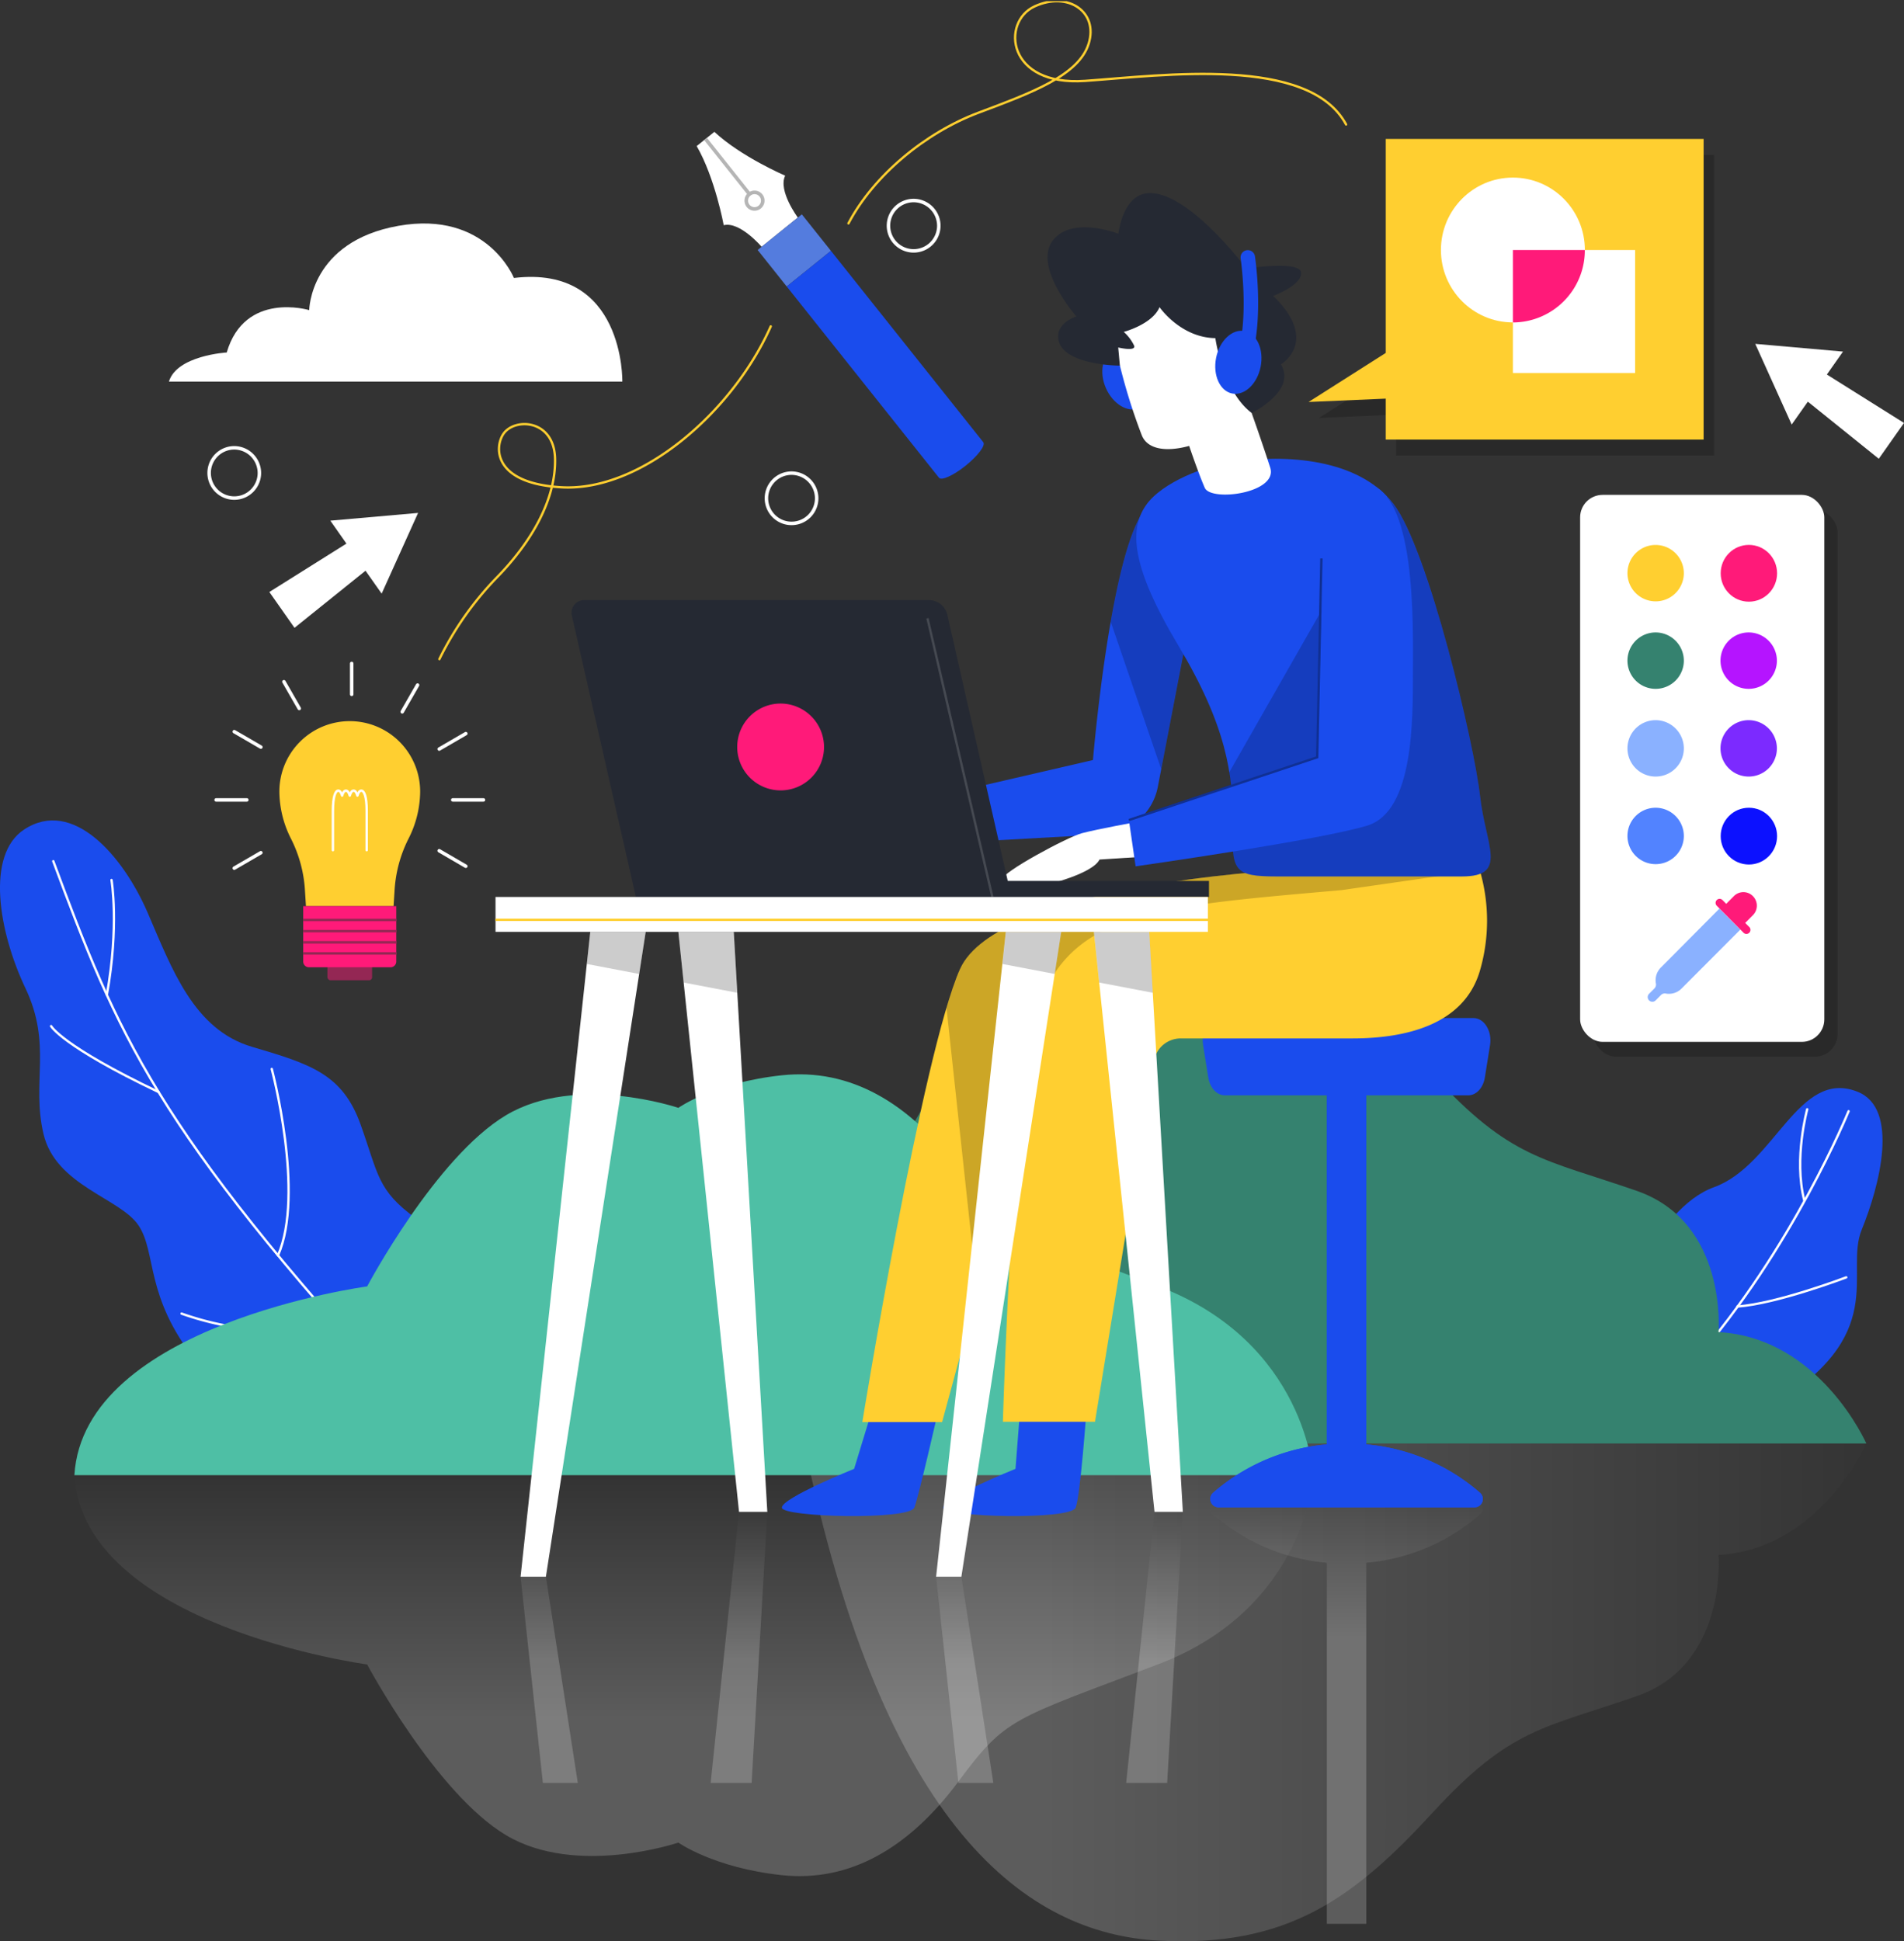 <svg xmlns="http://www.w3.org/2000/svg" xmlns:xlink="http://www.w3.org/1999/xlink" viewBox="0 0 409.23 417.16"><rect x="0" y="0" width="409.23" height="417.16" fill="#333333" stroke="none"/><defs><style>.cls-1,.cls-15,.cls-16,.cls-17,.cls-19,.cls-21,.cls-29,.cls-30,.cls-31,.cls-5{fill:none;}.cls-2{isolation:isolate;}.cls-3{clip-path:url(#clip-path);}.cls-4{fill:#1a4ced;}.cls-15,.cls-17,.cls-31,.cls-5{stroke:#fff;}.cls-15,.cls-17,.cls-21,.cls-5{stroke-linecap:round;stroke-linejoin:round;}.cls-21,.cls-29,.cls-30,.cls-31,.cls-5{stroke-width:0.5px;}.cls-10,.cls-11,.cls-22,.cls-6,.cls-8{opacity:0.2;mix-blend-mode:multiply;}.cls-6{fill:url(#linear-gradient);}.cls-7{fill:#35826f;}.cls-9{fill:#4ebfa5;}.cls-10{fill:url(#linear-gradient-2);}.cls-11{fill:url(#linear-gradient-3);}.cls-12{fill:#942754;}.cls-13{fill:#ffcf30;}.cls-14{fill:#ff1a79;}.cls-15,.cls-16{stroke-width:0.52px;}.cls-16{stroke:#942754;}.cls-16,.cls-19,.cls-29,.cls-30,.cls-31{stroke-miterlimit:10;}.cls-17{stroke-width:0.75px;}.cls-18{fill:#fff;}.cls-19{stroke:#b5b5b5;stroke-width:0.77px;}.cls-20{fill:#547cde;}.cls-21,.cls-30{stroke:#ffcf30;}.cls-23{fill:#b514ff;}.cls-24{fill:#8ab1ff;}.cls-25{fill:#7c2aff;}.cls-26{fill:#5283ff;}.cls-27{fill:#0c11ff;}.cls-28{fill:#252933;}.cls-29{stroke:#103094;}.cls-31{opacity:0.15;}.cls-32{fill:url(#linear-gradient-4);}.cls-33{fill:url(#linear-gradient-5);}.cls-34{fill:url(#linear-gradient-6);}.cls-35{fill:url(#linear-gradient-7);}</style><clipPath id="clip-path" transform="translate(-149.09)"><rect class="cls-1" y="0.25" width="707.05" height="416.91" rx="15.53"/></clipPath><linearGradient id="linear-gradient" x1="373.07" y1="363.67" x2="601.36" y2="363.67" gradientUnits="userSpaceOnUse"><stop offset="0" stop-color="#fff"/><stop offset="1"/></linearGradient><linearGradient id="linear-gradient-2" x1="298.22" y1="369.32" x2="298.22" y2="304.63" xlink:href="#linear-gradient"/><linearGradient id="linear-gradient-3" x1="438.51" y1="351.85" x2="438.51" y2="310.96" xlink:href="#linear-gradient"/><linearGradient id="linear-gradient-4" x1="248.14" y1="356.53" x2="248.14" y2="314.74" xlink:href="#linear-gradient"/><linearGradient id="linear-gradient-5" x1="207.35" y1="356.53" x2="207.35" y2="314.74" xlink:href="#linear-gradient"/><linearGradient id="linear-gradient-6" x1="158.83" y1="356.53" x2="158.83" y2="314.74" xlink:href="#linear-gradient"/><linearGradient id="linear-gradient-7" x1="118.04" y1="356.53" x2="118.04" y2="314.74" xlink:href="#linear-gradient"/></defs><title>Asset 4</title><g class="cls-2"><g id="Layer_2" data-name="Layer 2"><g id="OBJECTS"><g class="cls-3"><path class="cls-4" d="M154.29,178.24c10.47-6.88,21.3,5.78,26.52,17.85s9.89,25.16,22.46,28.86,19.44,5.83,23.32,16.68,3.58,14.14,11.91,20.19,17,16.85,18.2,28.87l-43.46,19.94s-11.18-4.57-22.11-18.3-8.34-23.11-12.26-29-17.81-8.52-20.43-19.67,1.9-19.14-3.88-31.31S146,183.68,154.29,178.24Z" transform="translate(-149.09)"/><path class="cls-5" d="M160.54,185.05c13.81,37.12,21.78,57.19,75.14,115.28" transform="translate(-149.09)"/><path class="cls-5" d="M173.06,189.1s1.68,9.76-1,24.69" transform="translate(-149.09)"/><path class="cls-5" d="M160.07,220.49s2.28,4.24,23.11,14.17" transform="translate(-149.09)"/><path class="cls-5" d="M207.5,229.7s7.15,26.88,1.34,40.06" transform="translate(-149.09)"/><path class="cls-5" d="M188.11,282.27a65,65,0,0,0,33.65,2.6" transform="translate(-149.09)"/><path class="cls-4" d="M548.34,234.6c9.08,3.62,4.71,20.28.89,29.64s6.39,22.63-19.88,38.16l-32.43-19.79s7.83-22.91,20.56-27.5C530.58,250.38,535.59,229.51,548.34,234.6Z" transform="translate(-149.09)"/><path class="cls-5" d="M546.41,238.78s-12.1,29.73-33.24,53.74" transform="translate(-149.09)"/><path class="cls-5" d="M537.52,238.36s-2.93,10.55-.65,19.53" transform="translate(-149.09)"/><path class="cls-5" d="M545.91,274.48s-15,5.7-23.4,6.26" transform="translate(-149.09)"/><path class="cls-6" d="M321.93,310.19h228.3s-10,22.77-31.78,23.94c0,0,2,23.52-17.53,30.33-20.19,7-27.18,6.86-43.87,25S426,418.57,398,417,339,393.32,321.93,310.19Z" transform="translate(-149.09)"/><path class="cls-7" d="M321.93,310.19h228.3s-10-22.77-31.78-23.94c0,0,2-23.53-17.53-30.34-20.19-7-27.18-6.85-43.87-25S426,201.8,398,203.36,339,227.05,321.93,310.19Z" transform="translate(-149.09)"/><polygon class="cls-8" points="300.09 33.29 300.09 79.27 283.49 89.81 300.09 89.09 300.09 97.89 368.4 97.89 368.4 33.29 300.09 33.29"/><path class="cls-9" d="M165.08,317H431.35s-1.47-28.5-33.31-40.61-32.62-11.33-43.1-25.4-23.18-21.49-37.8-19.93-22.25,7-22.25,7-21.88-7.43-37,1.56S228,276.43,228,276.43,167,284.6,165.08,317Z" transform="translate(-149.09)"/><path class="cls-10" d="M165.08,317H431.35s-1.47,28.51-33.31,40.62-32.62,11.33-43.1,25.39-23.18,21.49-37.8,19.93-22.25-7-22.25-7-21.88,7.42-37-1.57S228,357.66,228,357.66,167,349.49,165.08,317Z" transform="translate(-149.09)"/><path class="cls-11" d="M467.16,325.45a42.82,42.82,0,0,1-24.41,10.36V413.4h-8.48V335.81a42.8,42.8,0,0,1-24.41-10.36A1.79,1.79,0,0,1,411,322.3h55A1.79,1.79,0,0,1,467.16,325.45Z" transform="translate(-149.09)"/><rect class="cls-4" x="285.18" y="232.8" width="8.48" height="81.52"/><polygon class="cls-8" points="293.66 268.41 293.66 232.8 285.18 232.8 285.18 258.43 293.66 268.41"/><path class="cls-4" d="M464.66,235.37h-52.3c-1.72,0-3.21-1.59-3.57-3.81l-1.12-7c-.48-3,1.25-5.8,3.57-5.8h54.54c2.32,0,4.05,2.81,3.57,5.8l-1.12,7C467.87,233.78,466.38,235.37,464.66,235.37Z" transform="translate(-149.09)"/><path class="cls-4" d="M438.51,310.19a43.17,43.17,0,0,0-28.65,10.55A1.79,1.79,0,0,0,411,323.9h55a1.79,1.79,0,0,0,1.15-3.16A43.17,43.17,0,0,0,438.51,310.19Z" transform="translate(-149.09)"/><path class="cls-4" d="M467.16,320.74a42.81,42.81,0,0,0-24.41-10.35V232.8h-8.48v77.59a42.79,42.79,0,0,0-24.41,10.35A1.79,1.79,0,0,0,411,323.9h55A1.79,1.79,0,0,0,467.16,320.74Z" transform="translate(-149.09)"/><rect class="cls-12" x="70.37" y="205.71" width="9.61" height="4.93" rx="0.66"/><path class="cls-13" d="M239.39,170.48a15.13,15.13,0,1,0-30.25,0,22.72,22.72,0,0,0,2.46,9.68,28.23,28.23,0,0,1,3.05,11.44l.2,3.12h18.83l.2-3.12a28.32,28.32,0,0,1,3.05-11.45A22.64,22.64,0,0,0,239.39,170.48Z" transform="translate(-149.09)"/><path class="cls-14" d="M65.17,194.72h20a0,0,0,0,1,0,0v11.9A1.23,1.23,0,0,1,84,207.85H66.4a1.23,1.23,0,0,1-1.23-1.23v-11.9A0,0,0,0,1,65.17,194.72Z"/><path class="cls-15" d="M227.9,182.69v-8.46h0c0-3.08-.54-4.33-1.16-4.33-.32,0-.62.32-.83,1.06-.21-.74-.5-1.06-.82-1.06s-.61.32-.82,1.06c-.21-.74-.51-1.06-.83-1.06s-.61.32-.82,1.06c-.21-.74-.5-1.06-.82-1.06-.63,0-1.14,1.25-1.16,4.33h0v8.46" transform="translate(-149.09)"/><line class="cls-16" x1="65.17" y1="197.69" x2="85.19" y2="197.69"/><line class="cls-16" x1="65.17" y1="200.09" x2="85.19" y2="200.09"/><line class="cls-16" x1="65.17" y1="202.49" x2="85.19" y2="202.49"/><line class="cls-16" x1="65.17" y1="204.88" x2="85.19" y2="204.88"/><line class="cls-17" x1="75.59" y1="142.56" x2="75.59" y2="149.2"/><line class="cls-17" x1="61.02" y1="146.49" x2="64.32" y2="152.24"/><line class="cls-17" x1="50.35" y1="157.22" x2="56.07" y2="160.54"/><line class="cls-17" x1="94.4" y1="182.81" x2="100.12" y2="186.14"/><line class="cls-17" x1="46.45" y1="171.89" x2="53.05" y2="171.89"/><line class="cls-17" x1="97.31" y1="171.89" x2="103.91" y2="171.89"/><line class="cls-17" x1="50.35" y1="186.55" x2="56.07" y2="183.23"/><line class="cls-17" x1="94.4" y1="160.96" x2="100.12" y2="157.64"/><line class="cls-17" x1="86.45" y1="152.96" x2="89.75" y2="147.21"/><polygon class="cls-18" points="82.03 127.56 89.86 110.22 71 111.88 74.46 116.81 57.89 127.21 63.3 134.91 78.56 122.64 82.03 127.56"/><polygon class="cls-18" points="385.09 91.23 377.26 73.89 396.12 75.55 392.65 80.48 409.23 90.88 403.81 98.58 388.56 86.31 385.09 91.23"/><path class="cls-18" d="M185.4,82h97.45s.52-25.13-23.3-22.27c0,0-5.82-14.58-24.84-11.2s-19.16,18.11-19.16,18.11-13.85-4.17-17.73,9.11C197.82,75.73,187.08,76.38,185.4,82Z" transform="translate(-149.09)"/><path class="cls-18" d="M302.63,28.33l-1.9,1.53-1.9,1.53c3.95,6.83,5.81,17,5.81,17,3.47-.86,8.15,4.64,8.15,4.64l7.78-6.28s-4.31-5.79-2.72-9C317.85,37.74,308.39,33.7,302.63,28.33Z" transform="translate(-149.09)"/><line class="cls-19" x1="151.64" y1="29.86" x2="161.28" y2="41.97"/><path class="cls-19" d="M312.64,42a1.79,1.79,0,0,1-.27,2.5,1.76,1.76,0,0,1-2.49-.27,1.79,1.79,0,0,1,.27-2.5A1.77,1.77,0,0,1,312.64,42Z" transform="translate(-149.09)"/><polygon class="cls-20" points="178.59 53.9 169.09 61.56 162.84 53.72 172.34 46.06 178.59 53.9"/><path class="cls-4" d="M318.18,61.56l32.73,41.1c.54.68,3.11-.49,5.73-2.6S361,95.67,360.41,95L327.68,53.9Z" transform="translate(-149.09)"/><path class="cls-21" d="M314.75,70.13c-8.15,18.37-27.91,35.57-45,34.58-14.69-.85-14.43-8.66-12.42-11.53,2.42-3.45,10.87-3.07,11.06,5.4s-4.78,17.66-12.67,25.67a68.53,68.53,0,0,0-12.19,17.38" transform="translate(-149.09)"/><path class="cls-21" d="M331.45,48c5.43-10.3,16.5-19.48,27.95-23.78s21.55-8,23.68-14.84-4.46-11.33-11.64-8-6,17.19,10.87,16,48.14-5.47,56.1,9.37" transform="translate(-149.09)"/><polygon class="cls-13" points="297.84 29.86 297.84 75.84 281.25 86.38 297.84 85.66 297.84 94.46 366.16 94.46 366.16 29.86 297.84 29.86"/><ellipse class="cls-18" cx="325.17" cy="53.72" rx="15.47" ry="15.56"/><rect class="cls-18" x="325.17" y="53.72" width="26.27" height="26.44"/><path class="cls-14" d="M474.26,69.29a15.51,15.51,0,0,0,15.46-15.57H474.26Z" transform="translate(-149.09)"/><g class="cls-22"><rect x="342.46" y="109.51" width="52.48" height="117.54" rx="4.83"/></g><rect class="cls-18" x="339.62" y="106.34" width="52.48" height="117.54" rx="4.83"/><path class="cls-13" d="M511,123.19a6.06,6.06,0,1,1-6.06-6.09A6.08,6.08,0,0,1,511,123.19Z" transform="translate(-149.09)"/><ellipse class="cls-14" cx="375.89" cy="123.19" rx="6.06" ry="6.1"/><path class="cls-7" d="M511,142a6.06,6.06,0,1,1-6.06-6.1A6.08,6.08,0,0,1,511,142Z" transform="translate(-149.09)"/><path class="cls-23" d="M531,142a6.06,6.06,0,1,1-6.06-6.1A6.08,6.08,0,0,1,531,142Z" transform="translate(-149.09)"/><path class="cls-24" d="M511,160.84a6.06,6.06,0,1,1-6.06-6.09A6.08,6.08,0,0,1,511,160.84Z" transform="translate(-149.09)"/><path class="cls-25" d="M531,160.84a6.06,6.06,0,1,1-6.06-6.09A6.08,6.08,0,0,1,531,160.84Z" transform="translate(-149.09)"/><path class="cls-26" d="M511,179.67a6.06,6.06,0,1,1-6.06-6.1A6.08,6.08,0,0,1,511,179.67Z" transform="translate(-149.09)"/><ellipse class="cls-27" cx="375.89" cy="179.67" rx="6.06" ry="6.1"/><path class="cls-24" d="M523.14,199.76l-4.49-4.52-12.6,12.68a3.85,3.85,0,0,0-1.05,3.43h0a1.19,1.19,0,0,1-.33,1.06l-1.14,1.14a1,1,0,0,0,0,1.42h0a1,1,0,0,0,1.41,0l1.14-1.15a1.15,1.15,0,0,1,1-.33h0a3.81,3.81,0,0,0,3.42-1.06Z" transform="translate(-149.09)"/><path class="cls-14" d="M525,199.14l-.81-.82,1.65-1.66a2.9,2.9,0,0,0,0-4.1,2.86,2.86,0,0,0-4.08,0l-1.65,1.66-.81-.82a.86.86,0,0,0-1.22,0,.87.87,0,0,0,0,1.23l5.7,5.74a.87.87,0,1,0,1.22-1.23Z" transform="translate(-149.09)"/><path class="cls-4" d="M368.35,302.86l-1,12.77s-15.53,6.25-15.53,8.33,27.44,2.74,28.47,0,2.33-21.1,2.33-21.1Z" transform="translate(-149.09)"/><path class="cls-4" d="M336.57,302.86l-3.9,12.77s-15.53,6.25-15.53,8.33,27.44,2.74,28.47,0,5.2-21.1,5.2-21.1Z" transform="translate(-149.09)"/><path class="cls-13" d="M424.43,187s-60.95,3.26-69,21.23c-8.12,18.2-21,97.35-21,97.35h17.15L374.54,221s60.57-1.85,74-8,18.63-26,18.63-26Z" transform="translate(-149.09)"/><path class="cls-8" d="M359.14,277.84,374.54,221s60.57-1.85,74-8,18.63-26,18.63-26H424.43s-60.95,3.26-69,21.23a71,71,0,0,0-2.91,8.32Z" transform="translate(-149.09)"/><path class="cls-13" d="M467.14,187a38.36,38.36,0,0,1,0,21.69c-3.49,11.72-16.31,14.45-27.37,14.45h-36.9A5.85,5.85,0,0,0,397.1,228l-12.66,77.51h-19.8s2.14-70.68,6.6-86.15c6.73-23.31,24.07-24.38,66.2-28.09Z" transform="translate(-149.09)"/><path class="cls-4" d="M396,108.62c-8,6.84-12,54.7-12,54.7l-33.78,7.81v10.16l36.06-2a12.62,12.62,0,0,0,11.67-10.24l6.62-34.46Z" transform="translate(-149.09)"/><path class="cls-18" d="M393.57,176.6s-8.4,1.51-11.94,2.44c-3.08.81-17.23,8.4-17.23,10s9.71,1.08,9.71,1.08,9.85-2.39,11.3-5.42l9.95-.64Z" transform="translate(-149.09)"/><path class="cls-8" d="M398.66,165.26l5.89-30.66-8.54-26c-3.48,3-6.21,13.81-8.19,25Z" transform="translate(-149.09)"/><path class="cls-4" d="M414,99.24c11.38-1.64,27-.78,34.56,9s17.47,52,18.63,62.71,6.21,17.38-3.88,17.38h-39.8c-9.32,0-9.7-1.17-9.51-11.52s-1.36-20.91-11.65-38.1-10.48-25-7-30.08S408.46,100,414,99.24Z" transform="translate(-149.09)"/><path class="cls-8" d="M414,176.8c-.19,10.35.19,11.52,9.51,11.52h39.8c10.09,0,5.05-6.64,3.88-17.38S456.08,118,448.51,108.23c-.44-.56-.9-1.08-1.38-1.58L413.27,166A60.48,60.48,0,0,1,414,176.8Z" transform="translate(-149.09)"/><path class="cls-4" d="M442.14,103.78c11.47,1,10.63,30.43,10.63,40.59s.2,29.89-9.71,33-49.89,8.79-49.89,8.79l-1.45-10,40.47-13.48s.78-25.2,1-33.8S431.11,102.84,442.14,103.78Z" transform="translate(-149.09)"/><path class="cls-4" d="M395.71,79.43c1.52,3.46.76,7.15-1.7,8.25s-5.7-.82-7.22-4.27-.75-7.15,1.71-8.25S394.19,76,395.71,79.43Z" transform="translate(-149.09)"/><path class="cls-18" d="M389.79,78.54a124.93,124.93,0,0,0,4.71,15c1.17,2.92,5,3.69,10.18,2.28,0,0,2,5.93,3.35,9s15.82,1.13,14.07-4.33-4-11.77-4-11.77S424.14,61.47,405,59.68,384.45,75.37,389.79,78.54Z" transform="translate(-149.09)"/><path class="cls-28" d="M398.31,66s4.5,6.55,12,6.66c0,0,1.54,11.37,7.81,16.08,0,0,9.71-4.71,6.28-10.45,0,0,8.41-4.94-1.66-14.7,0,0,6.23-2.32,6-5s-11.77-.88-11.77-.88-13.21-17.72-21.81-16.1c-4.86.92-5.69,8.62-5.69,8.62s-10.18-4-14.21,1.61S380.43,68,380.43,68s-4,1.26-3.91,4.37c.16,6.17,13.27,6.2,13.27,6.2l-.36-3.9s3.79.91,3.44-.35a9.35,9.35,0,0,0-2.25-3S396.77,69.7,398.31,66Z" transform="translate(-149.09)"/><ellipse class="cls-4" cx="415.26" cy="77.85" rx="6.84" ry="4.88" transform="translate(109.14 470.08) rotate(-78.8)"/><path class="cls-4" d="M416.77,77.46a1.92,1.92,0,0,1-.41,0,1.57,1.57,0,0,1-1.09-1.92c2.2-8.3.49-19.85.48-20a1.55,1.55,0,1,1,3.07-.47c.07.5,1.82,12.3-.55,21.25A1.56,1.56,0,0,1,416.77,77.46Z" transform="translate(-149.09)"/><polyline class="cls-29" points="284.01 120 283.11 162.73 242.63 176.21"/><path class="cls-28" d="M366.47,192.74H285.76L272,132.29a2.72,2.72,0,0,1,2.64-3.34h74.07a4.07,4.07,0,0,1,4,3.19Z" transform="translate(-149.09)"/><rect class="cls-28" x="169.13" y="189.29" width="90.72" height="3.45"/><polygon class="cls-18" points="138.78 200.24 117.33 338.81 111.89 338.81 126.87 200.24 138.78 200.24"/><polygon class="cls-18" points="164.92 324.87 157.71 200.24 145.8 200.24 158.84 324.87 164.92 324.87"/><polygon class="cls-18" points="228.09 200.24 206.63 338.81 201.2 338.81 216.18 200.24 228.09 200.24"/><polygon class="cls-18" points="254.23 324.87 247.01 200.24 235.11 200.24 248.14 324.87 254.23 324.87"/><g class="cls-22"><polygon points="137.38 209.29 138.78 200.24 126.87 200.24 126.13 207.14 137.38 209.29"/><polygon points="157.71 200.24 145.8 200.24 146.94 211.13 158.46 213.33 157.71 200.24"/></g><g class="cls-22"><polygon points="226.7 209.29 228.1 200.24 216.19 200.24 215.45 207.14 226.7 209.29"/><polygon points="247.02 200.24 235.12 200.24 236.26 211.13 247.78 213.33 247.02 200.24"/></g><rect class="cls-18" x="106.5" y="192.74" width="153.12" height="7.5"/><line class="cls-30" x1="106.5" y1="197.65" x2="259.85" y2="197.65"/><line class="cls-31" x1="199.34" y1="132.86" x2="213.29" y2="192.74"/><path class="cls-14" d="M326.2,160.57a9.33,9.33,0,1,1-9.33-9.39A9.36,9.36,0,0,1,326.2,160.57Z" transform="translate(-149.09)"/><g class="cls-22"><polygon class="cls-32" points="250.86 383.13 254.23 324.9 248.14 324.9 242.05 383.13 250.86 383.13"/><polygon class="cls-33" points="213.5 383.13 206.63 338.81 201.2 338.81 205.99 383.13 213.5 383.13"/><polygon class="cls-34" points="161.55 383.13 164.92 324.9 158.84 324.9 152.74 383.13 161.55 383.13"/><polygon class="cls-35" points="124.19 383.13 117.33 338.81 111.89 338.81 116.68 383.13 124.19 383.13"/></g><path class="cls-17" d="M350.87,48.52a5.41,5.41,0,1,1-5.41-5.43A5.43,5.43,0,0,1,350.87,48.52Z" transform="translate(-149.09)"/><path class="cls-17" d="M204.84,101.67a5.4,5.4,0,1,1-5.4-5.44A5.42,5.42,0,0,1,204.84,101.67Z" transform="translate(-149.09)"/><path class="cls-17" d="M324.62,107.1a5.4,5.4,0,1,1-5.4-5.43A5.42,5.42,0,0,1,324.62,107.1Z" transform="translate(-149.09)"/></g></g></g></g></svg>